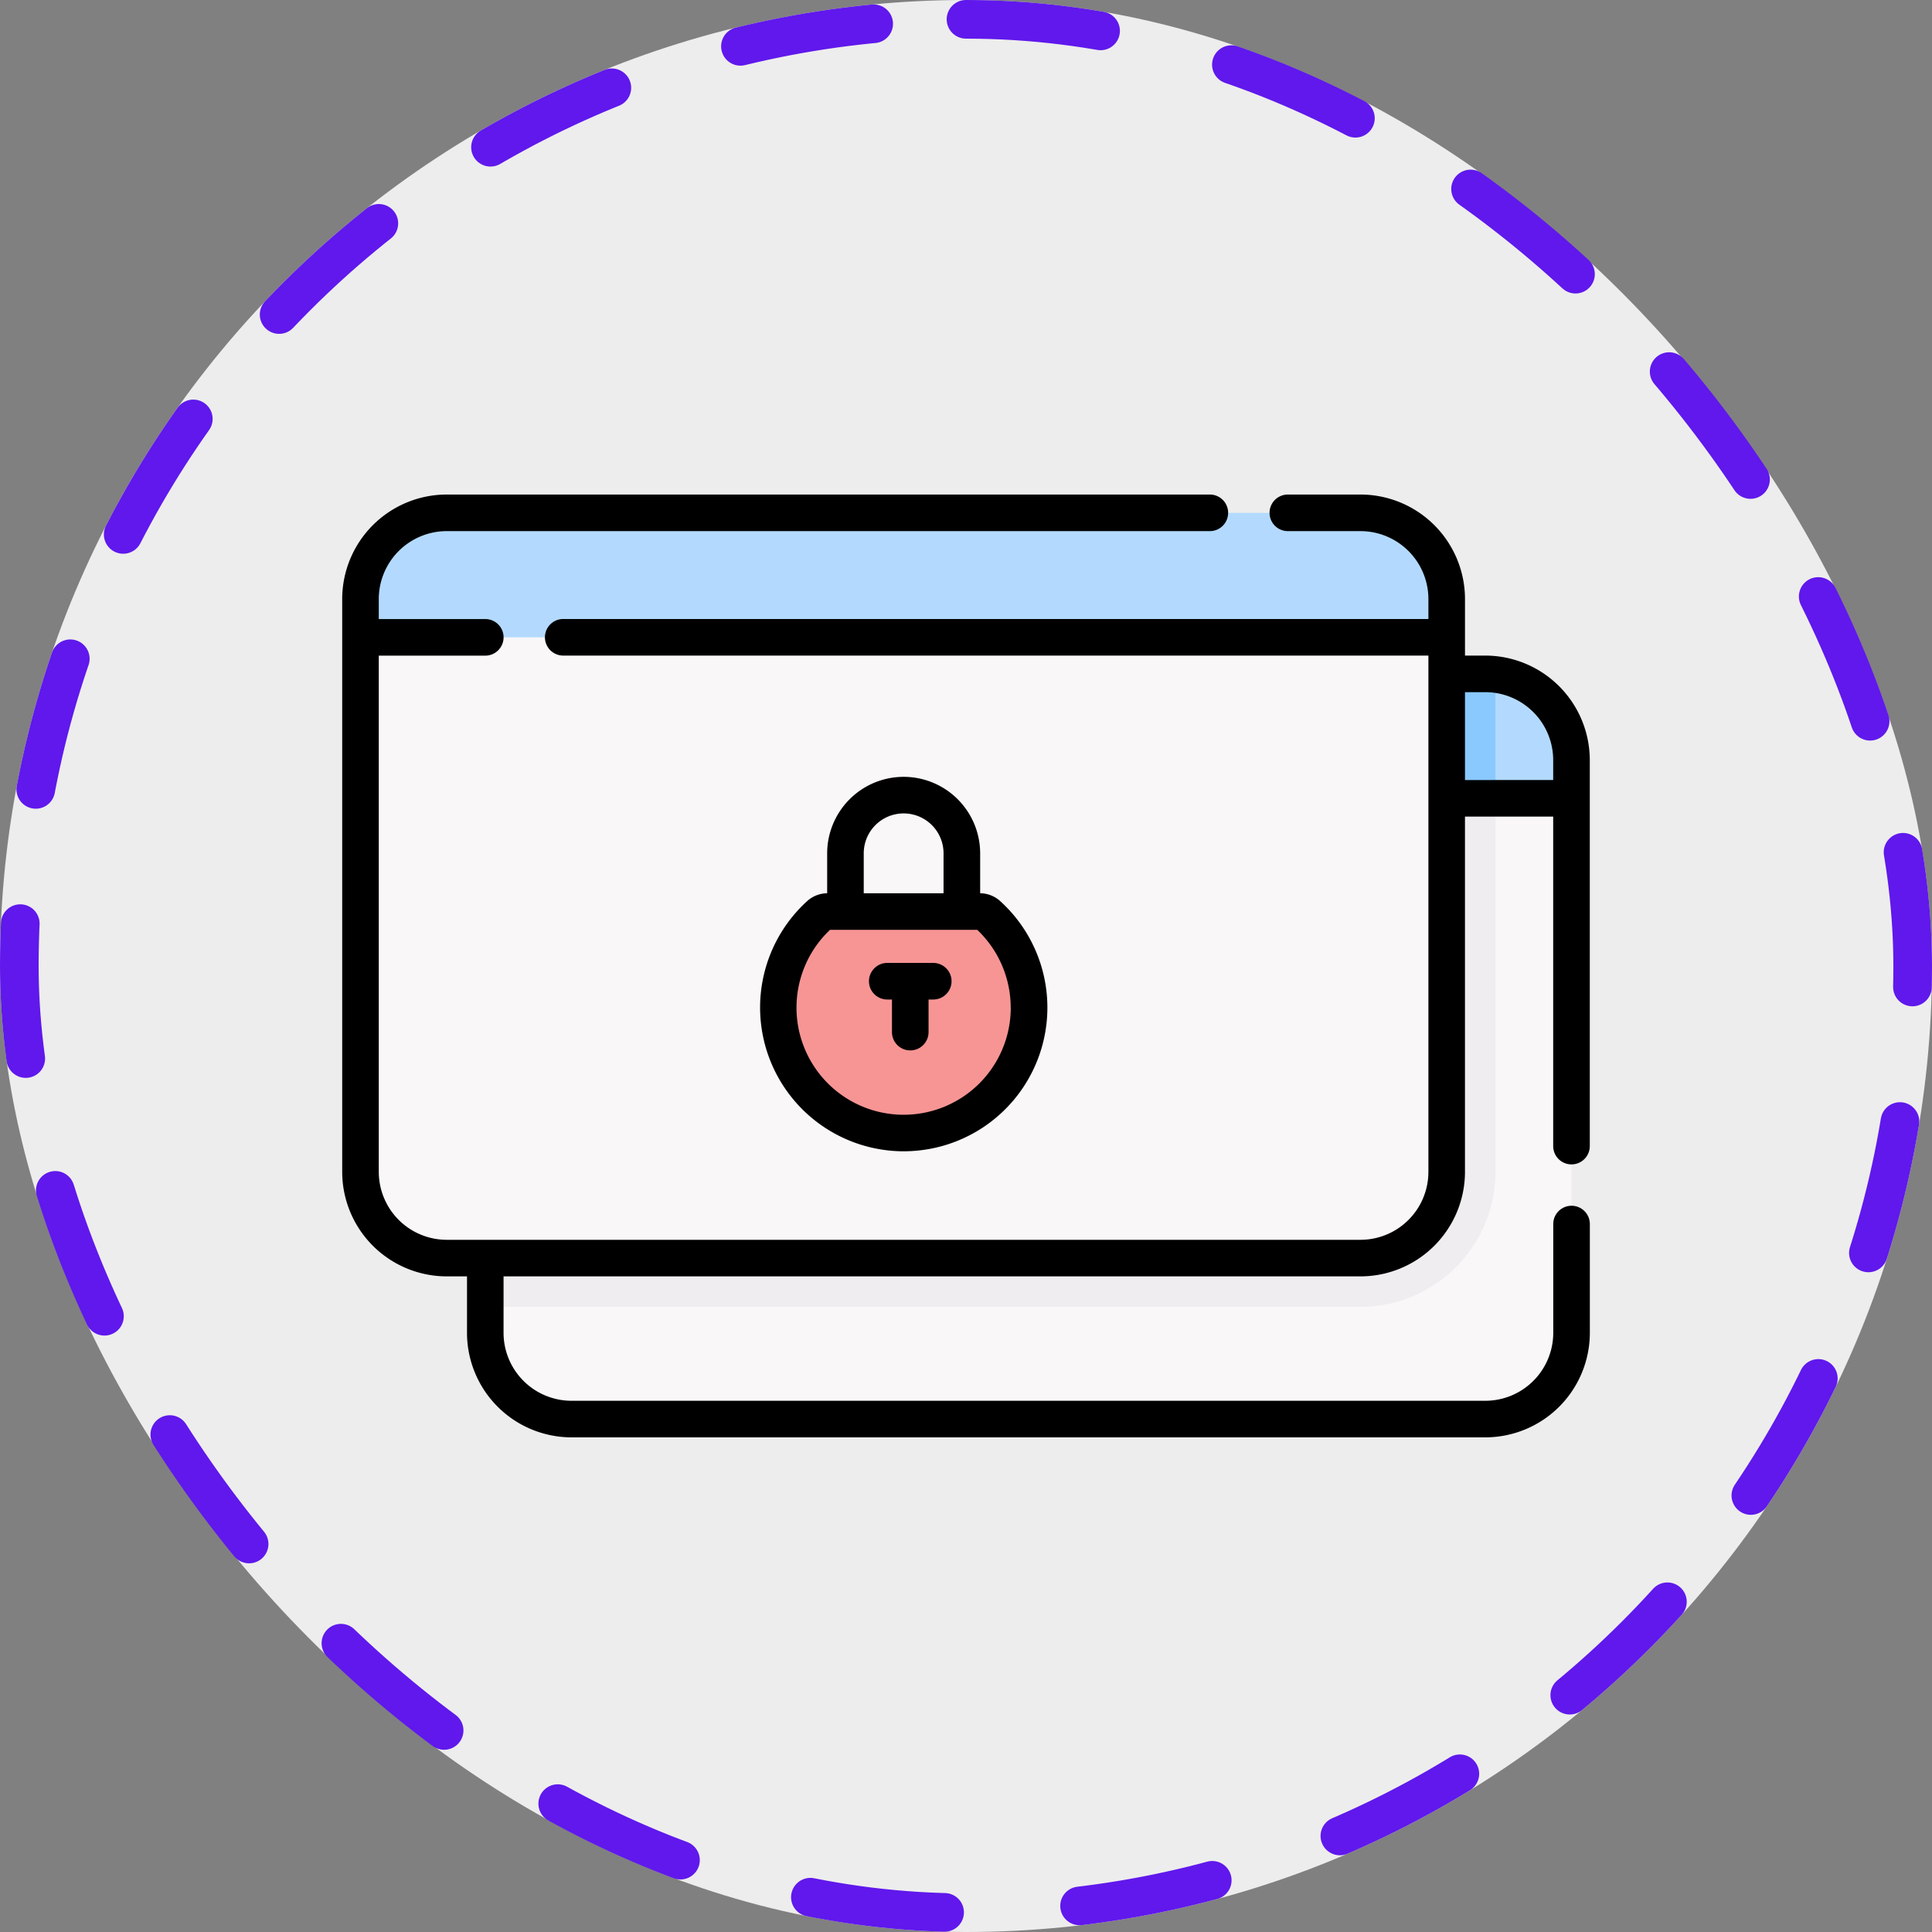 <svg xmlns="http://www.w3.org/2000/svg" width="100" height="100" viewBox="0 0 100 100">
  <rect x="0" y="0" width="100" height="100" fill="#808080" stroke="none"/>
  <g id="Group_1100965" data-name="Group 1100965" transform="translate(0.242)">
    <g id="Group_1098742" data-name="Group 1098742" transform="translate(0)">
      <rect id="Rectangle_400898" data-name="Rectangle 400898" width="100" height="100" rx="50" transform="translate(-0.242)" fill="#fff" opacity="0.859"/>
      <g id="Rectangle_400907" data-name="Rectangle 400907" transform="translate(-0.242)" fill="none" stroke="#6018ec" stroke-linecap="round" stroke-width="2" stroke-dasharray="7">
        <rect width="100" height="100" rx="50" stroke="none"/>
        <rect x="1" y="1" width="98" height="98" rx="49" fill="none"/>
      </g>
    </g>
    <g id="Group_1106105" data-name="Group 1106105" transform="translate(17.47 -36.894)">
      <g id="Group_1106103" data-name="Group 1106103" transform="translate(0.947 63.441)">
        <g id="XMLID_144_" transform="translate(6.46 8.332)">
          <g id="Group_1106100" data-name="Group 1106100">
            <path id="Path_883333" data-name="Path 883333" d="M114.892,187.023V214.69a4.463,4.463,0,0,1-4.463,4.463h-47.3a4.462,4.462,0,0,1-4.463-4.463V187.023Z" transform="translate(-58.67 -180.581)" fill="#f9f7f8"/>
            <path id="Path_883334" data-name="Path 883334" d="M114.892,140.456v1.979H58.67v-1.222a5.219,5.219,0,0,1,5.219-5.22h46.541A4.463,4.463,0,0,1,114.892,140.456Z" transform="translate(-58.67 -135.993)" fill="#b3dafe"/>
          </g>
        </g>
        <path id="Path_883335" data-name="Path 883335" d="M59.259,69.992h-47.3A4.463,4.463,0,0,0,7.5,74.455v1.979L13.96,84.6H58.593l5.129-8.166V74.455a4.463,4.463,0,0,0-4.463-4.463Z" transform="translate(-7.5 -69.992)" fill="#b3dafe"/>
        <g id="Group_1106102" data-name="Group 1106102" transform="translate(0 6.442)">
          <g id="XMLID_143_">
            <g id="Group_1106101" data-name="Group 1106101">
              <path id="Path_883336" data-name="Path 883336" d="M110.957,187.023H58.67v26.322h45.3a7,7,0,0,0,6.987-6.987V187.023Z" transform="translate(-52.21 -178.691)" fill="#efedef"/>
              <path id="Path_883337" data-name="Path 883337" d="M110.957,136.025a4.5,4.5,0,0,0-.528-.032H63.889a5.219,5.219,0,0,0-5.219,5.22v1.222h52.287v-6.41Z" transform="translate(-52.21 -134.103)" fill="#8ac9fe"/>
              <path id="Path_883338" data-name="Path 883338" d="M63.722,121.023V148.69a4.463,4.463,0,0,1-4.463,4.463h-47.3A4.463,4.463,0,0,1,7.5,148.69V121.023Z" transform="translate(-7.5 -121.023)" fill="#f9f7f8"/>
            </g>
          </g>
          <path id="Path_883339" data-name="Path 883339" d="M189.185,233.433h-7.873a.62.62,0,0,0-.416.159,6.491,6.491,0,1,0,8.706,0A.62.62,0,0,0,189.185,233.433Z" transform="translate(-157.137 -219.242)" fill="#f79595"/>
        </g>
      </g>
      <g id="Group_1106104" data-name="Group 1106104" transform="translate(0 62.495)">
        <path id="Path_883340" data-name="Path 883340" d="M59.166,70.827h-1.05V67.9a5.415,5.415,0,0,0-5.409-5.409H48.947a.947.947,0,1,0,0,1.894h3.759A3.519,3.519,0,0,1,56.222,67.9v1.033H11.441a.947.947,0,1,0,0,1.894H56.222V97.55a3.519,3.519,0,0,1-3.516,3.516H5.409A3.519,3.519,0,0,1,1.894,97.55V70.83H7.406a.947.947,0,0,0,0-1.894H1.894V67.9a3.519,3.519,0,0,1,3.515-3.515h39.5a.947.947,0,0,0,0-1.894H5.409A5.415,5.415,0,0,0,0,67.9V97.55a5.415,5.415,0,0,0,5.409,5.409H6.46v2.923a5.415,5.415,0,0,0,5.409,5.409h47.3a5.415,5.415,0,0,0,5.409-5.409v-5.631a.947.947,0,0,0-1.894,0v5.631a3.519,3.519,0,0,1-3.516,3.516h-47.3a3.52,3.52,0,0,1-3.516-3.516v-2.923H52.706a5.415,5.415,0,0,0,5.409-5.409V79.162h4.566V96.216a.947.947,0,0,0,1.894,0V76.236a5.415,5.415,0,0,0-5.409-5.409Zm-1.051,6.442V72.72h1.05a3.519,3.519,0,0,1,3.516,3.515v1.033Z" transform="translate(0 -62.495)"/>
        <path id="Path_883341" data-name="Path 883341" d="M178.7,178.21a3.964,3.964,0,0,0-3.959,3.959v2.067a1.564,1.564,0,0,0-1.029.4,7.443,7.443,0,0,0,4.883,12.955h.107a7.438,7.438,0,0,0,4.987-12.956,1.564,1.564,0,0,0-1.029-.4v-2.067A3.964,3.964,0,0,0,178.7,178.21Zm-2.066,3.959a2.065,2.065,0,1,1,4.131,0v2.066h-4.131v-2.066Zm7.61,7.987a5.544,5.544,0,0,1-5.624,5.544,5.544,5.544,0,0,1-3.731-9.572h7.619A5.556,5.556,0,0,1,184.241,190.156Z" transform="translate(-149.639 -163.602)"/>
        <path id="Path_883342" data-name="Path 883342" d="M219.3,254.513h-2.38a.947.947,0,1,0,0,1.894h.243v1.687a.947.947,0,1,0,1.894,0v-1.687h.243a.947.947,0,1,0,0-1.894Z" transform="translate(-188.707 -230.273)"/>
      </g>
    </g>
  </g>
</svg>
